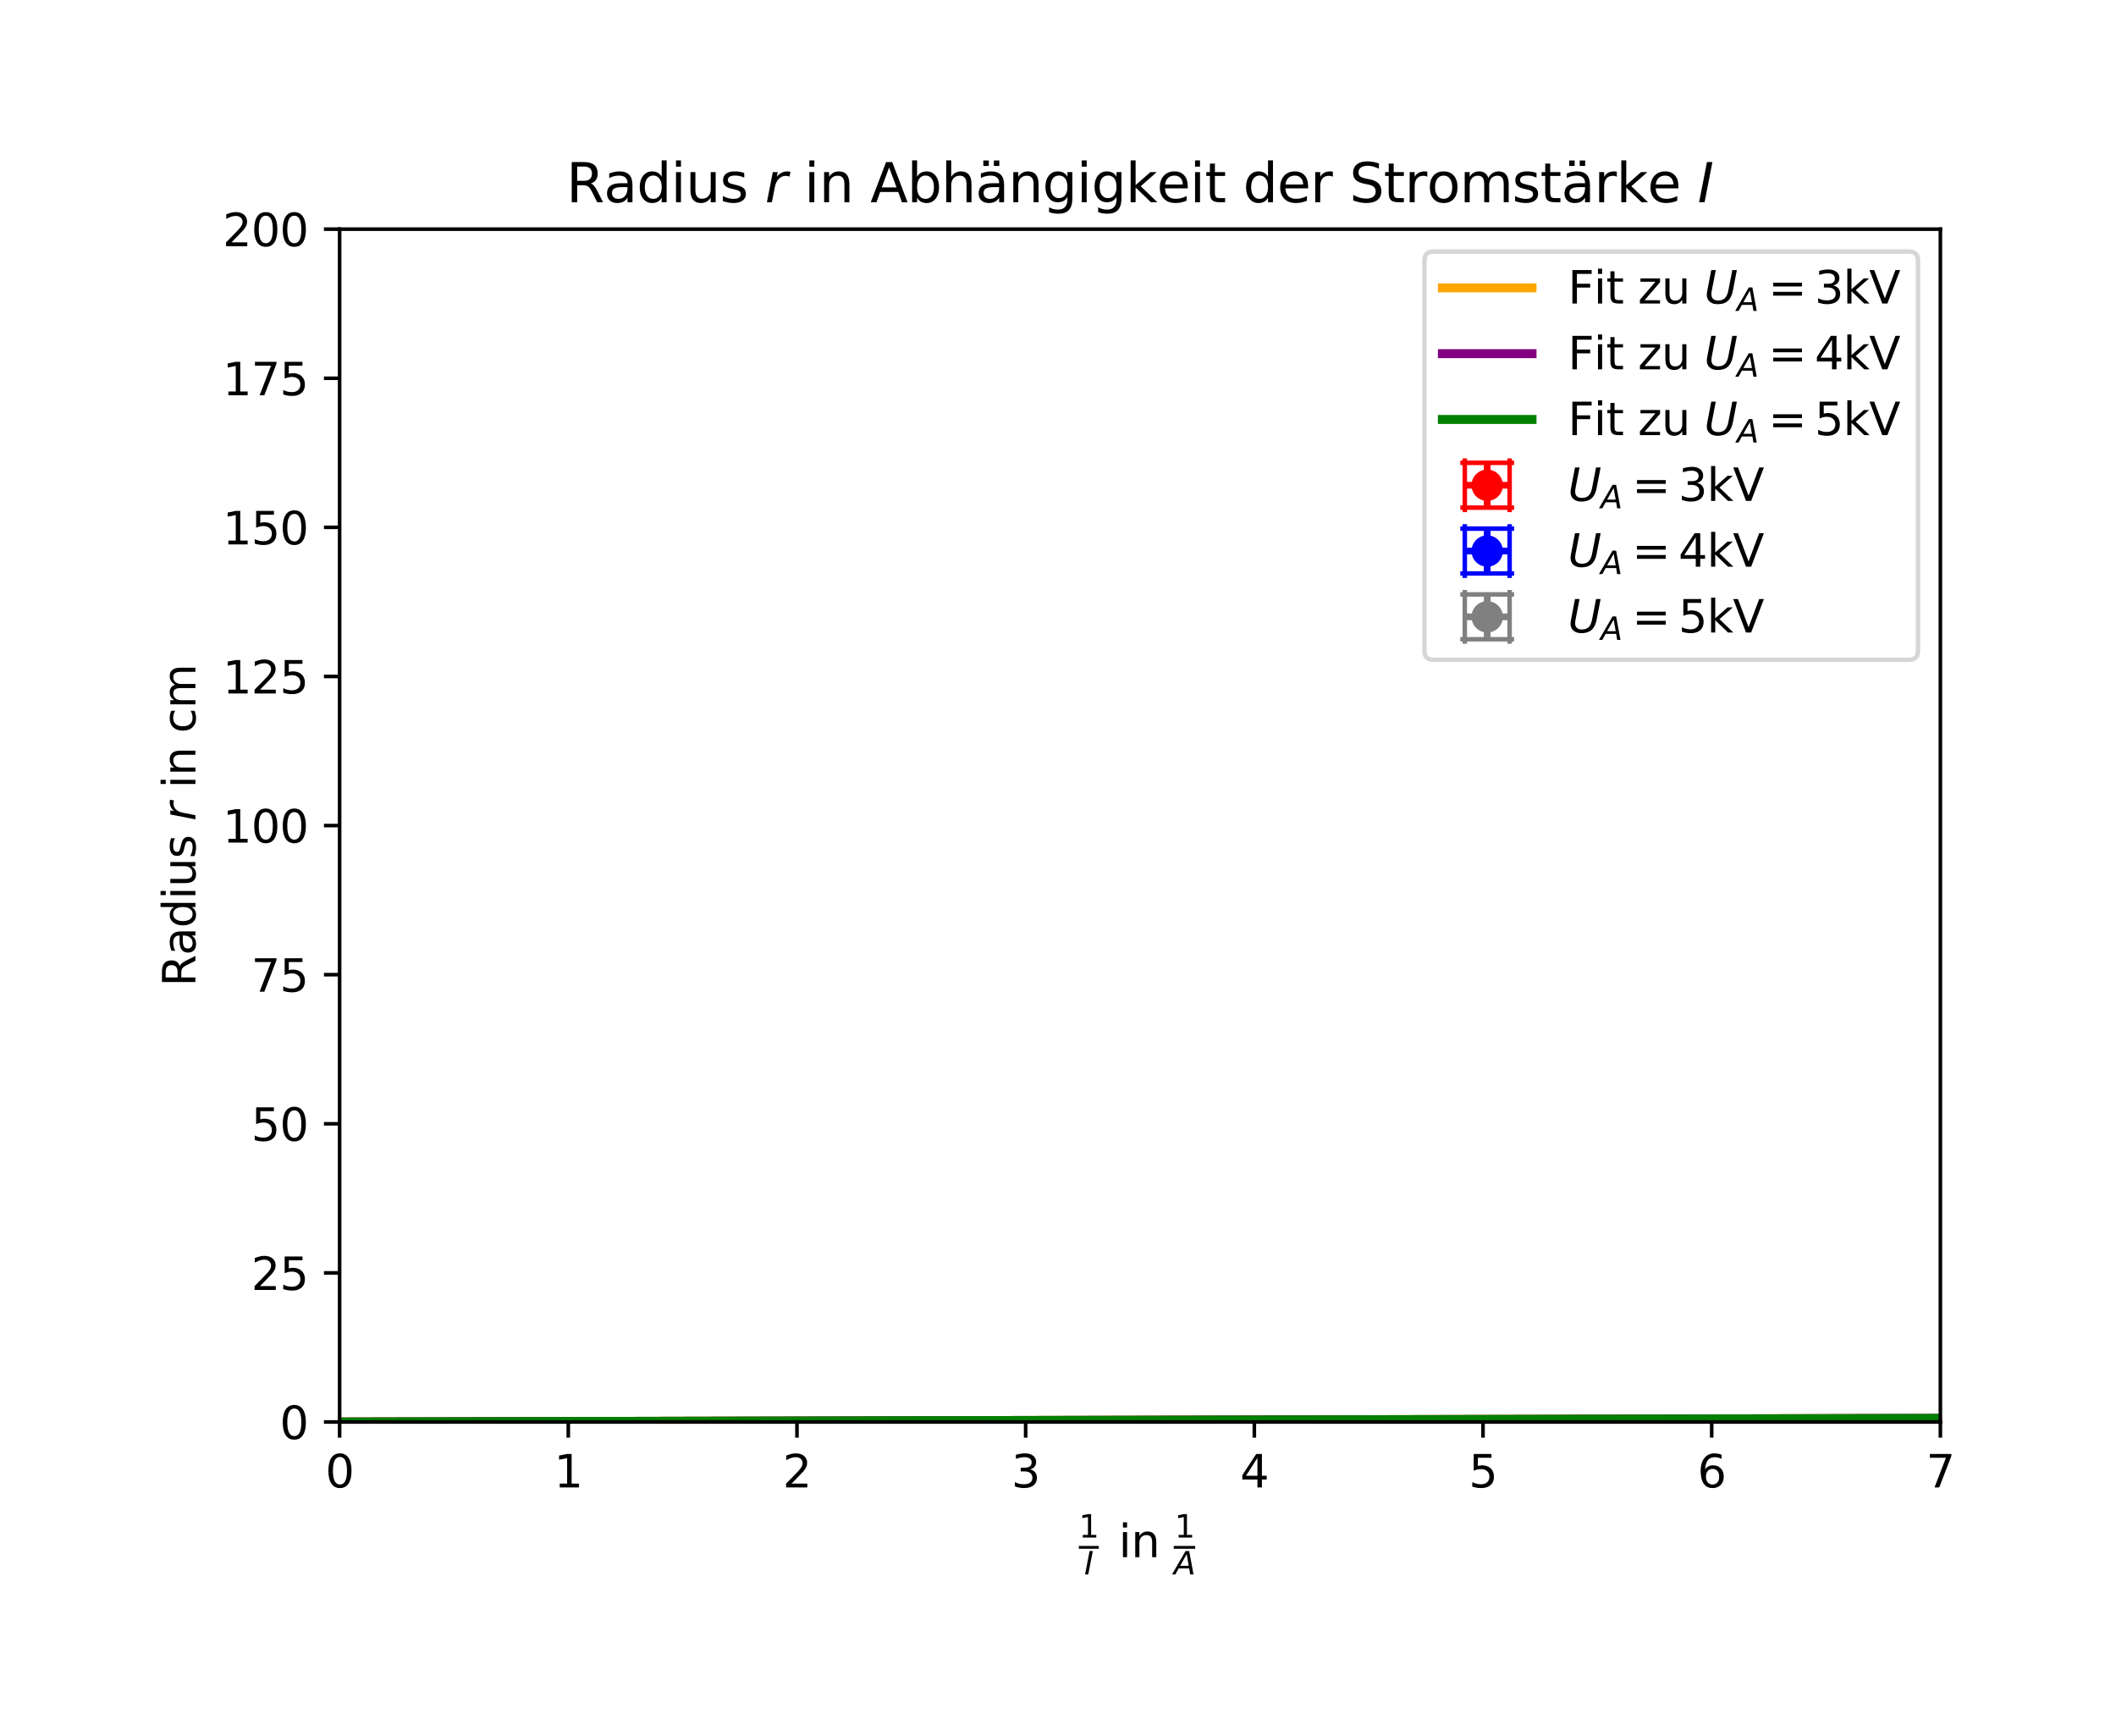 <?xml version="1.0" encoding="utf-8" standalone="no"?>
<!DOCTYPE svg PUBLIC "-//W3C//DTD SVG 1.1//EN"
  "http://www.w3.org/Graphics/SVG/1.1/DTD/svg11.dtd">
<svg xmlns:xlink="http://www.w3.org/1999/xlink" width="472.067pt" height="387.31pt" viewBox="0 0 472.067 387.31" xmlns="http://www.w3.org/2000/svg" version="1.1">
 <defs>
  <style type="text/css">*{stroke-linejoin: round; stroke-linecap: butt}</style>
 </defs>
 <g id="figure_1">
  <g id="patch_1">
   <path d="M 0 387.31 
L 472.067 387.31 
L 472.067 0 
L 0 0 
z
" style="fill: #ffffff"/>
  </g>
  <g id="axes_1">
   <g id="patch_2">
    <path d="M 75.766 317.232 
L 432.886 317.232 
L 432.886 51.12 
L 75.766 51.12 
z
" style="fill: #ffffff"/>
   </g>
   <g id="matplotlib.axis_1">
    <g id="xtick_1">
     <g id="line2d_1">
      <defs>
       <path id="m0ee3e42f6e" d="M 0 0 
L 0 3.5 
" style="stroke: #000000; stroke-width: 0.8"/>
      </defs>
      <g>
       <use xlink:href="#m0ee3e42f6e" x="75.766" y="317.232" style="stroke: #000000; stroke-width: 0.8"/>
      </g>
     </g>
     <g id="text_1">
      <!-- 0 -->
      <g transform="translate(72.584 331.83) scale(0.1 -0.1)">
       <defs>
        <path id="DejaVuSans-30" d="M 2034 4250 
Q 1547 4250 1301 3770 
Q 1056 3291 1056 2328 
Q 1056 1369 1301 889 
Q 1547 409 2034 409 
Q 2525 409 2770 889 
Q 3016 1369 3016 2328 
Q 3016 3291 2770 3770 
Q 2525 4250 2034 4250 
z
M 2034 4750 
Q 2819 4750 3233 4129 
Q 3647 3509 3647 2328 
Q 3647 1150 3233 529 
Q 2819 -91 2034 -91 
Q 1250 -91 836 529 
Q 422 1150 422 2328 
Q 422 3509 836 4129 
Q 1250 4750 2034 4750 
z
" transform="scale(0.016)"/>
       </defs>
       <use xlink:href="#DejaVuSans-30"/>
      </g>
     </g>
    </g>
    <g id="xtick_2">
     <g id="line2d_2">
      <g>
       <use xlink:href="#m0ee3e42f6e" x="126.783" y="317.232" style="stroke: #000000; stroke-width: 0.8"/>
      </g>
     </g>
     <g id="text_2">
      <!-- 1 -->
      <g transform="translate(123.602 331.83) scale(0.1 -0.1)">
       <defs>
        <path id="DejaVuSans-31" d="M 794 531 
L 1825 531 
L 1825 4091 
L 703 3866 
L 703 4441 
L 1819 4666 
L 2450 4666 
L 2450 531 
L 3481 531 
L 3481 0 
L 794 0 
L 794 531 
z
" transform="scale(0.016)"/>
       </defs>
       <use xlink:href="#DejaVuSans-31"/>
      </g>
     </g>
    </g>
    <g id="xtick_3">
     <g id="line2d_3">
      <g>
       <use xlink:href="#m0ee3e42f6e" x="177.8" y="317.232" style="stroke: #000000; stroke-width: 0.8"/>
      </g>
     </g>
     <g id="text_3">
      <!-- 2 -->
      <g transform="translate(174.619 331.83) scale(0.1 -0.1)">
       <defs>
        <path id="DejaVuSans-32" d="M 1228 531 
L 3431 531 
L 3431 0 
L 469 0 
L 469 531 
Q 828 903 1448 1529 
Q 2069 2156 2228 2338 
Q 2531 2678 2651 2914 
Q 2772 3150 2772 3378 
Q 2772 3750 2511 3984 
Q 2250 4219 1831 4219 
Q 1534 4219 1204 4116 
Q 875 4013 500 3803 
L 500 4441 
Q 881 4594 1212 4672 
Q 1544 4750 1819 4750 
Q 2544 4750 2975 4387 
Q 3406 4025 3406 3419 
Q 3406 3131 3298 2873 
Q 3191 2616 2906 2266 
Q 2828 2175 2409 1742 
Q 1991 1309 1228 531 
z
" transform="scale(0.016)"/>
       </defs>
       <use xlink:href="#DejaVuSans-32"/>
      </g>
     </g>
    </g>
    <g id="xtick_4">
     <g id="line2d_4">
      <g>
       <use xlink:href="#m0ee3e42f6e" x="228.817" y="317.232" style="stroke: #000000; stroke-width: 0.8"/>
      </g>
     </g>
     <g id="text_4">
      <!-- 3 -->
      <g transform="translate(225.636 331.83) scale(0.1 -0.1)">
       <defs>
        <path id="DejaVuSans-33" d="M 2597 2516 
Q 3050 2419 3304 2112 
Q 3559 1806 3559 1356 
Q 3559 666 3084 287 
Q 2609 -91 1734 -91 
Q 1441 -91 1130 -33 
Q 819 25 488 141 
L 488 750 
Q 750 597 1062 519 
Q 1375 441 1716 441 
Q 2309 441 2620 675 
Q 2931 909 2931 1356 
Q 2931 1769 2642 2001 
Q 2353 2234 1838 2234 
L 1294 2234 
L 1294 2753 
L 1863 2753 
Q 2328 2753 2575 2939 
Q 2822 3125 2822 3475 
Q 2822 3834 2567 4026 
Q 2313 4219 1838 4219 
Q 1578 4219 1281 4162 
Q 984 4106 628 3988 
L 628 4550 
Q 988 4650 1302 4700 
Q 1616 4750 1894 4750 
Q 2613 4750 3031 4423 
Q 3450 4097 3450 3541 
Q 3450 3153 3228 2886 
Q 3006 2619 2597 2516 
z
" transform="scale(0.016)"/>
       </defs>
       <use xlink:href="#DejaVuSans-33"/>
      </g>
     </g>
    </g>
    <g id="xtick_5">
     <g id="line2d_5">
      <g>
       <use xlink:href="#m0ee3e42f6e" x="279.834" y="317.232" style="stroke: #000000; stroke-width: 0.8"/>
      </g>
     </g>
     <g id="text_5">
      <!-- 4 -->
      <g transform="translate(276.653 331.83) scale(0.1 -0.1)">
       <defs>
        <path id="DejaVuSans-34" d="M 2419 4116 
L 825 1625 
L 2419 1625 
L 2419 4116 
z
M 2253 4666 
L 3047 4666 
L 3047 1625 
L 3713 1625 
L 3713 1100 
L 3047 1100 
L 3047 0 
L 2419 0 
L 2419 1100 
L 313 1100 
L 313 1709 
L 2253 4666 
z
" transform="scale(0.016)"/>
       </defs>
       <use xlink:href="#DejaVuSans-34"/>
      </g>
     </g>
    </g>
    <g id="xtick_6">
     <g id="line2d_6">
      <g>
       <use xlink:href="#m0ee3e42f6e" x="330.851" y="317.232" style="stroke: #000000; stroke-width: 0.8"/>
      </g>
     </g>
     <g id="text_6">
      <!-- 5 -->
      <g transform="translate(327.67 331.83) scale(0.1 -0.1)">
       <defs>
        <path id="DejaVuSans-35" d="M 691 4666 
L 3169 4666 
L 3169 4134 
L 1269 4134 
L 1269 2991 
Q 1406 3038 1543 3061 
Q 1681 3084 1819 3084 
Q 2600 3084 3056 2656 
Q 3513 2228 3513 1497 
Q 3513 744 3044 326 
Q 2575 -91 1722 -91 
Q 1428 -91 1123 -41 
Q 819 9 494 109 
L 494 744 
Q 775 591 1075 516 
Q 1375 441 1709 441 
Q 2250 441 2565 725 
Q 2881 1009 2881 1497 
Q 2881 1984 2565 2268 
Q 2250 2553 1709 2553 
Q 1456 2553 1204 2497 
Q 953 2441 691 2322 
L 691 4666 
z
" transform="scale(0.016)"/>
       </defs>
       <use xlink:href="#DejaVuSans-35"/>
      </g>
     </g>
    </g>
    <g id="xtick_7">
     <g id="line2d_7">
      <g>
       <use xlink:href="#m0ee3e42f6e" x="381.868" y="317.232" style="stroke: #000000; stroke-width: 0.8"/>
      </g>
     </g>
     <g id="text_7">
      <!-- 6 -->
      <g transform="translate(378.687 331.83) scale(0.1 -0.1)">
       <defs>
        <path id="DejaVuSans-36" d="M 2113 2584 
Q 1688 2584 1439 2293 
Q 1191 2003 1191 1497 
Q 1191 994 1439 701 
Q 1688 409 2113 409 
Q 2538 409 2786 701 
Q 3034 994 3034 1497 
Q 3034 2003 2786 2293 
Q 2538 2584 2113 2584 
z
M 3366 4563 
L 3366 3988 
Q 3128 4100 2886 4159 
Q 2644 4219 2406 4219 
Q 1781 4219 1451 3797 
Q 1122 3375 1075 2522 
Q 1259 2794 1537 2939 
Q 1816 3084 2150 3084 
Q 2853 3084 3261 2657 
Q 3669 2231 3669 1497 
Q 3669 778 3244 343 
Q 2819 -91 2113 -91 
Q 1303 -91 875 529 
Q 447 1150 447 2328 
Q 447 3434 972 4092 
Q 1497 4750 2381 4750 
Q 2619 4750 2861 4703 
Q 3103 4656 3366 4563 
z
" transform="scale(0.016)"/>
       </defs>
       <use xlink:href="#DejaVuSans-36"/>
      </g>
     </g>
    </g>
    <g id="xtick_8">
     <g id="line2d_8">
      <g>
       <use xlink:href="#m0ee3e42f6e" x="432.886" y="317.232" style="stroke: #000000; stroke-width: 0.8"/>
      </g>
     </g>
     <g id="text_8">
      <!-- 7 -->
      <g transform="translate(429.704 331.83) scale(0.1 -0.1)">
       <defs>
        <path id="DejaVuSans-37" d="M 525 4666 
L 3525 4666 
L 3525 4397 
L 1831 0 
L 1172 0 
L 2766 4134 
L 525 4134 
L 525 4666 
z
" transform="scale(0.016)"/>
       </defs>
       <use xlink:href="#DejaVuSans-37"/>
      </g>
     </g>
    </g>
    <g id="text_9">
     <!-- $\frac{1}{I}$ in $\frac{1}{A}$ -->
     <g transform="translate(240.676 347.41) scale(0.1 -0.1)">
      <defs>
       <path id="DejaVuSans-Oblique-49" d="M 1081 4666 
L 1716 4666 
L 806 0 
L 172 0 
L 1081 4666 
z
" transform="scale(0.016)"/>
       <path id="DejaVuSans-20" transform="scale(0.016)"/>
       <path id="DejaVuSans-69" d="M 603 3500 
L 1178 3500 
L 1178 0 
L 603 0 
L 603 3500 
z
M 603 4863 
L 1178 4863 
L 1178 4134 
L 603 4134 
L 603 4863 
z
" transform="scale(0.016)"/>
       <path id="DejaVuSans-6e" d="M 3513 2113 
L 3513 0 
L 2938 0 
L 2938 2094 
Q 2938 2591 2744 2837 
Q 2550 3084 2163 3084 
Q 1697 3084 1428 2787 
Q 1159 2491 1159 1978 
L 1159 0 
L 581 0 
L 581 3500 
L 1159 3500 
L 1159 2956 
Q 1366 3272 1645 3428 
Q 1925 3584 2291 3584 
Q 2894 3584 3203 3211 
Q 3513 2838 3513 2113 
z
" transform="scale(0.016)"/>
       <path id="DejaVuSans-Oblique-41" d="M 2356 4666 
L 3072 4666 
L 3938 0 
L 3278 0 
L 3084 1197 
L 984 1197 
L 325 0 
L -341 0 
L 2356 4666 
z
M 2584 4044 
L 1275 1722 
L 2988 1722 
L 2584 4044 
z
" transform="scale(0.016)"/>
      </defs>
      <use xlink:href="#DejaVuSans-31" transform="translate(0 43.966) scale(0.7)"/>
      <use xlink:href="#DejaVuSans-Oblique-49" transform="translate(12 -38.319) scale(0.7)"/>
      <use xlink:href="#DejaVuSans-20" transform="translate(57.036 0.169)"/>
      <use xlink:href="#DejaVuSans-69" transform="translate(88.823 0.169)"/>
      <use xlink:href="#DejaVuSans-6e" transform="translate(116.606 0.169)"/>
      <use xlink:href="#DejaVuSans-20" transform="translate(179.985 0.169)"/>
      <use xlink:href="#DejaVuSans-31" transform="translate(213.772 43.966) scale(0.7)"/>
      <use xlink:href="#DejaVuSans-Oblique-41" transform="translate(211.772 -38.319) scale(0.7)"/>
      <path d="M 0 18.966 
L 0 25.216 
L 44.536 25.216 
L 44.536 18.966 
L 0 18.966 
z
"/>
      <path d="M 211.772 18.966 
L 211.772 25.216 
L 259.658 25.216 
L 259.658 18.966 
L 211.772 18.966 
z
"/>
     </g>
    </g>
   </g>
   <g id="matplotlib.axis_2">
    <g id="ytick_1">
     <g id="line2d_9">
      <defs>
       <path id="m306673f9c1" d="M 0 0 
L -3.5 0 
" style="stroke: #000000; stroke-width: 0.8"/>
      </defs>
      <g>
       <use xlink:href="#m306673f9c1" x="75.766" y="317.232" style="stroke: #000000; stroke-width: 0.8"/>
      </g>
     </g>
     <g id="text_10">
      <!-- 0 -->
      <g transform="translate(62.403 321.031) scale(0.1 -0.1)">
       <use xlink:href="#DejaVuSans-30"/>
      </g>
     </g>
    </g>
    <g id="ytick_2">
     <g id="line2d_10">
      <g>
       <use xlink:href="#m306673f9c1" x="75.766" y="283.968" style="stroke: #000000; stroke-width: 0.8"/>
      </g>
     </g>
     <g id="text_11">
      <!-- 25 -->
      <g transform="translate(56.041 287.767) scale(0.1 -0.1)">
       <use xlink:href="#DejaVuSans-32"/>
       <use xlink:href="#DejaVuSans-35" transform="translate(63.623 0)"/>
      </g>
     </g>
    </g>
    <g id="ytick_3">
     <g id="line2d_11">
      <g>
       <use xlink:href="#m306673f9c1" x="75.766" y="250.704" style="stroke: #000000; stroke-width: 0.8"/>
      </g>
     </g>
     <g id="text_12">
      <!-- 50 -->
      <g transform="translate(56.041 254.503) scale(0.1 -0.1)">
       <use xlink:href="#DejaVuSans-35"/>
       <use xlink:href="#DejaVuSans-30" transform="translate(63.623 0)"/>
      </g>
     </g>
    </g>
    <g id="ytick_4">
     <g id="line2d_12">
      <g>
       <use xlink:href="#m306673f9c1" x="75.766" y="217.44" style="stroke: #000000; stroke-width: 0.8"/>
      </g>
     </g>
     <g id="text_13">
      <!-- 75 -->
      <g transform="translate(56.041 221.239) scale(0.1 -0.1)">
       <use xlink:href="#DejaVuSans-37"/>
       <use xlink:href="#DejaVuSans-35" transform="translate(63.623 0)"/>
      </g>
     </g>
    </g>
    <g id="ytick_5">
     <g id="line2d_13">
      <g>
       <use xlink:href="#m306673f9c1" x="75.766" y="184.176" style="stroke: #000000; stroke-width: 0.8"/>
      </g>
     </g>
     <g id="text_14">
      <!-- 100 -->
      <g transform="translate(49.678 187.975) scale(0.1 -0.1)">
       <use xlink:href="#DejaVuSans-31"/>
       <use xlink:href="#DejaVuSans-30" transform="translate(63.623 0)"/>
       <use xlink:href="#DejaVuSans-30" transform="translate(127.246 0)"/>
      </g>
     </g>
    </g>
    <g id="ytick_6">
     <g id="line2d_14">
      <g>
       <use xlink:href="#m306673f9c1" x="75.766" y="150.912" style="stroke: #000000; stroke-width: 0.8"/>
      </g>
     </g>
     <g id="text_15">
      <!-- 125 -->
      <g transform="translate(49.678 154.711) scale(0.1 -0.1)">
       <use xlink:href="#DejaVuSans-31"/>
       <use xlink:href="#DejaVuSans-32" transform="translate(63.623 0)"/>
       <use xlink:href="#DejaVuSans-35" transform="translate(127.246 0)"/>
      </g>
     </g>
    </g>
    <g id="ytick_7">
     <g id="line2d_15">
      <g>
       <use xlink:href="#m306673f9c1" x="75.766" y="117.648" style="stroke: #000000; stroke-width: 0.8"/>
      </g>
     </g>
     <g id="text_16">
      <!-- 150 -->
      <g transform="translate(49.678 121.447) scale(0.1 -0.1)">
       <use xlink:href="#DejaVuSans-31"/>
       <use xlink:href="#DejaVuSans-35" transform="translate(63.623 0)"/>
       <use xlink:href="#DejaVuSans-30" transform="translate(127.246 0)"/>
      </g>
     </g>
    </g>
    <g id="ytick_8">
     <g id="line2d_16">
      <g>
       <use xlink:href="#m306673f9c1" x="75.766" y="84.384" style="stroke: #000000; stroke-width: 0.8"/>
      </g>
     </g>
     <g id="text_17">
      <!-- 175 -->
      <g transform="translate(49.678 88.183) scale(0.1 -0.1)">
       <use xlink:href="#DejaVuSans-31"/>
       <use xlink:href="#DejaVuSans-37" transform="translate(63.623 0)"/>
       <use xlink:href="#DejaVuSans-35" transform="translate(127.246 0)"/>
      </g>
     </g>
    </g>
    <g id="ytick_9">
     <g id="line2d_17">
      <g>
       <use xlink:href="#m306673f9c1" x="75.766" y="51.12" style="stroke: #000000; stroke-width: 0.8"/>
      </g>
     </g>
     <g id="text_18">
      <!-- 200 -->
      <g transform="translate(49.678 54.919) scale(0.1 -0.1)">
       <use xlink:href="#DejaVuSans-32"/>
       <use xlink:href="#DejaVuSans-30" transform="translate(63.623 0)"/>
       <use xlink:href="#DejaVuSans-30" transform="translate(127.246 0)"/>
      </g>
     </g>
    </g>
    <g id="text_19">
     <!-- Radius $r$ in cm -->
     <g transform="translate(43.598 220.076) rotate(-90) scale(0.1 -0.1)">
      <defs>
       <path id="DejaVuSans-52" d="M 2841 2188 
Q 3044 2119 3236 1894 
Q 3428 1669 3622 1275 
L 4263 0 
L 3584 0 
L 2988 1197 
Q 2756 1666 2539 1819 
Q 2322 1972 1947 1972 
L 1259 1972 
L 1259 0 
L 628 0 
L 628 4666 
L 2053 4666 
Q 2853 4666 3247 4331 
Q 3641 3997 3641 3322 
Q 3641 2881 3436 2590 
Q 3231 2300 2841 2188 
z
M 1259 4147 
L 1259 2491 
L 2053 2491 
Q 2509 2491 2742 2702 
Q 2975 2913 2975 3322 
Q 2975 3731 2742 3939 
Q 2509 4147 2053 4147 
L 1259 4147 
z
" transform="scale(0.016)"/>
       <path id="DejaVuSans-61" d="M 2194 1759 
Q 1497 1759 1228 1600 
Q 959 1441 959 1056 
Q 959 750 1161 570 
Q 1363 391 1709 391 
Q 2188 391 2477 730 
Q 2766 1069 2766 1631 
L 2766 1759 
L 2194 1759 
z
M 3341 1997 
L 3341 0 
L 2766 0 
L 2766 531 
Q 2569 213 2275 61 
Q 1981 -91 1556 -91 
Q 1019 -91 701 211 
Q 384 513 384 1019 
Q 384 1609 779 1909 
Q 1175 2209 1959 2209 
L 2766 2209 
L 2766 2266 
Q 2766 2663 2505 2880 
Q 2244 3097 1772 3097 
Q 1472 3097 1187 3025 
Q 903 2953 641 2809 
L 641 3341 
Q 956 3463 1253 3523 
Q 1550 3584 1831 3584 
Q 2591 3584 2966 3190 
Q 3341 2797 3341 1997 
z
" transform="scale(0.016)"/>
       <path id="DejaVuSans-64" d="M 2906 2969 
L 2906 4863 
L 3481 4863 
L 3481 0 
L 2906 0 
L 2906 525 
Q 2725 213 2448 61 
Q 2172 -91 1784 -91 
Q 1150 -91 751 415 
Q 353 922 353 1747 
Q 353 2572 751 3078 
Q 1150 3584 1784 3584 
Q 2172 3584 2448 3432 
Q 2725 3281 2906 2969 
z
M 947 1747 
Q 947 1113 1208 752 
Q 1469 391 1925 391 
Q 2381 391 2643 752 
Q 2906 1113 2906 1747 
Q 2906 2381 2643 2742 
Q 2381 3103 1925 3103 
Q 1469 3103 1208 2742 
Q 947 2381 947 1747 
z
" transform="scale(0.016)"/>
       <path id="DejaVuSans-75" d="M 544 1381 
L 544 3500 
L 1119 3500 
L 1119 1403 
Q 1119 906 1312 657 
Q 1506 409 1894 409 
Q 2359 409 2629 706 
Q 2900 1003 2900 1516 
L 2900 3500 
L 3475 3500 
L 3475 0 
L 2900 0 
L 2900 538 
Q 2691 219 2414 64 
Q 2138 -91 1772 -91 
Q 1169 -91 856 284 
Q 544 659 544 1381 
z
M 1991 3584 
L 1991 3584 
z
" transform="scale(0.016)"/>
       <path id="DejaVuSans-73" d="M 2834 3397 
L 2834 2853 
Q 2591 2978 2328 3040 
Q 2066 3103 1784 3103 
Q 1356 3103 1142 2972 
Q 928 2841 928 2578 
Q 928 2378 1081 2264 
Q 1234 2150 1697 2047 
L 1894 2003 
Q 2506 1872 2764 1633 
Q 3022 1394 3022 966 
Q 3022 478 2636 193 
Q 2250 -91 1575 -91 
Q 1294 -91 989 -36 
Q 684 19 347 128 
L 347 722 
Q 666 556 975 473 
Q 1284 391 1588 391 
Q 1994 391 2212 530 
Q 2431 669 2431 922 
Q 2431 1156 2273 1281 
Q 2116 1406 1581 1522 
L 1381 1569 
Q 847 1681 609 1914 
Q 372 2147 372 2553 
Q 372 3047 722 3315 
Q 1072 3584 1716 3584 
Q 2034 3584 2315 3537 
Q 2597 3491 2834 3397 
z
" transform="scale(0.016)"/>
       <path id="DejaVuSans-Oblique-72" d="M 2853 2969 
Q 2766 3016 2653 3041 
Q 2541 3066 2413 3066 
Q 1953 3066 1609 2717 
Q 1266 2369 1153 1784 
L 800 0 
L 225 0 
L 909 3500 
L 1484 3500 
L 1375 2956 
Q 1603 3259 1920 3421 
Q 2238 3584 2597 3584 
Q 2691 3584 2781 3573 
Q 2872 3563 2963 3538 
L 2853 2969 
z
" transform="scale(0.016)"/>
       <path id="DejaVuSans-63" d="M 3122 3366 
L 3122 2828 
Q 2878 2963 2633 3030 
Q 2388 3097 2138 3097 
Q 1578 3097 1268 2742 
Q 959 2388 959 1747 
Q 959 1106 1268 751 
Q 1578 397 2138 397 
Q 2388 397 2633 464 
Q 2878 531 3122 666 
L 3122 134 
Q 2881 22 2623 -34 
Q 2366 -91 2075 -91 
Q 1284 -91 818 406 
Q 353 903 353 1747 
Q 353 2603 823 3093 
Q 1294 3584 2113 3584 
Q 2378 3584 2631 3529 
Q 2884 3475 3122 3366 
z
" transform="scale(0.016)"/>
       <path id="DejaVuSans-6d" d="M 3328 2828 
Q 3544 3216 3844 3400 
Q 4144 3584 4550 3584 
Q 5097 3584 5394 3201 
Q 5691 2819 5691 2113 
L 5691 0 
L 5113 0 
L 5113 2094 
Q 5113 2597 4934 2840 
Q 4756 3084 4391 3084 
Q 3944 3084 3684 2787 
Q 3425 2491 3425 1978 
L 3425 0 
L 2847 0 
L 2847 2094 
Q 2847 2600 2669 2842 
Q 2491 3084 2119 3084 
Q 1678 3084 1418 2786 
Q 1159 2488 1159 1978 
L 1159 0 
L 581 0 
L 581 3500 
L 1159 3500 
L 1159 2956 
Q 1356 3278 1631 3431 
Q 1906 3584 2284 3584 
Q 2666 3584 2933 3390 
Q 3200 3197 3328 2828 
z
" transform="scale(0.016)"/>
      </defs>
      <use xlink:href="#DejaVuSans-52" transform="translate(0 0.016)"/>
      <use xlink:href="#DejaVuSans-61" transform="translate(69.482 0.016)"/>
      <use xlink:href="#DejaVuSans-64" transform="translate(130.762 0.016)"/>
      <use xlink:href="#DejaVuSans-69" transform="translate(194.238 0.016)"/>
      <use xlink:href="#DejaVuSans-75" transform="translate(222.021 0.016)"/>
      <use xlink:href="#DejaVuSans-73" transform="translate(285.4 0.016)"/>
      <use xlink:href="#DejaVuSans-20" transform="translate(337.5 0.016)"/>
      <use xlink:href="#DejaVuSans-Oblique-72" transform="translate(369.287 0.016)"/>
      <use xlink:href="#DejaVuSans-20" transform="translate(410.4 0.016)"/>
      <use xlink:href="#DejaVuSans-69" transform="translate(442.188 0.016)"/>
      <use xlink:href="#DejaVuSans-6e" transform="translate(469.971 0.016)"/>
      <use xlink:href="#DejaVuSans-20" transform="translate(533.35 0.016)"/>
      <use xlink:href="#DejaVuSans-63" transform="translate(565.137 0.016)"/>
      <use xlink:href="#DejaVuSans-6d" transform="translate(620.117 0.016)"/>
     </g>
    </g>
   </g>
   <g id="LineCollection_1">
    <path clip-path="url(#pb36218fa70)" style="fill: none; stroke: #ff0000; stroke-width: 1.5"/>
    <path clip-path="url(#pb36218fa70)" style="fill: none; stroke: #ff0000; stroke-width: 1.5"/>
    <path clip-path="url(#pb36218fa70)" style="fill: none; stroke: #ff0000; stroke-width: 1.5"/>
    <path clip-path="url(#pb36218fa70)" style="fill: none; stroke: #ff0000; stroke-width: 1.5"/>
    <path clip-path="url(#pb36218fa70)" style="fill: none; stroke: #ff0000; stroke-width: 1.5"/>
    <path clip-path="url(#pb36218fa70)" style="fill: none; stroke: #ff0000; stroke-width: 1.5"/>
    <path clip-path="url(#pb36218fa70)" style="fill: none; stroke: #ff0000; stroke-width: 1.5"/>
    <path clip-path="url(#pb36218fa70)" style="fill: none; stroke: #ff0000; stroke-width: 1.5"/>
    <path clip-path="url(#pb36218fa70)" style="fill: none; stroke: #ff0000; stroke-width: 1.5"/>
    <path clip-path="url(#pb36218fa70)" style="fill: none; stroke: #ff0000; stroke-width: 1.5"/>
   </g>
   <g id="LineCollection_2">
    <path clip-path="url(#pb36218fa70)" style="fill: none; stroke: #ff0000; stroke-width: 1.5"/>
    <path clip-path="url(#pb36218fa70)" style="fill: none; stroke: #ff0000; stroke-width: 1.5"/>
    <path clip-path="url(#pb36218fa70)" style="fill: none; stroke: #ff0000; stroke-width: 1.5"/>
    <path clip-path="url(#pb36218fa70)" style="fill: none; stroke: #ff0000; stroke-width: 1.5"/>
    <path clip-path="url(#pb36218fa70)" style="fill: none; stroke: #ff0000; stroke-width: 1.5"/>
    <path clip-path="url(#pb36218fa70)" style="fill: none; stroke: #ff0000; stroke-width: 1.5"/>
    <path clip-path="url(#pb36218fa70)" style="fill: none; stroke: #ff0000; stroke-width: 1.5"/>
    <path clip-path="url(#pb36218fa70)" style="fill: none; stroke: #ff0000; stroke-width: 1.5"/>
    <path clip-path="url(#pb36218fa70)" style="fill: none; stroke: #ff0000; stroke-width: 1.5"/>
    <path clip-path="url(#pb36218fa70)" style="fill: none; stroke: #ff0000; stroke-width: 1.5"/>
   </g>
   <g id="line2d_18">
    <defs>
     <path id="mbc86b6999b" d="M 0 6 
L 0 -6 
" style="stroke: #ff0000"/>
    </defs>
    <g clip-path="url(#pb36218fa70)">
     <use xlink:href="#mbc86b6999b" x="7936.597" y="310.579" style="fill: #ff0000; stroke: #ff0000"/>
     <use xlink:href="#mbc86b6999b" x="3975.737" y="311.91" style="fill: #ff0000; stroke: #ff0000"/>
     <use xlink:href="#mbc86b6999b" x="2564.345" y="312.797" style="fill: #ff0000; stroke: #ff0000"/>
     <use xlink:href="#mbc86b6999b" x="1848.325" y="313.43" style="fill: #ff0000; stroke: #ff0000"/>
     <use xlink:href="#mbc86b6999b" x="1419.731" y="313.906" style="fill: #ff0000; stroke: #ff0000"/>
     <use xlink:href="#mbc86b6999b" x="1137.108" y="314.275" style="fill: #ff0000; stroke: #ff0000"/>
     <use xlink:href="#mbc86b6999b" x="939.337" y="314.571" style="fill: #ff0000; stroke: #ff0000"/>
     <use xlink:href="#mbc86b6999b" x="794.732" y="314.813" style="fill: #ff0000; stroke: #ff0000"/>
     <use xlink:href="#mbc86b6999b" x="685.633" y="315.185" style="fill: #ff0000; stroke: #ff0000"/>
     <use xlink:href="#mbc86b6999b" x="601.162" y="315.331" style="fill: #ff0000; stroke: #ff0000"/>
    </g>
   </g>
   <g id="line2d_19">
    <g clip-path="url(#pb36218fa70)">
     <use xlink:href="#mbc86b6999b" x="9566.801" y="310.579" style="fill: #ff0000; stroke: #ff0000"/>
     <use xlink:href="#mbc86b6999b" x="4328.647" y="311.91" style="fill: #ff0000; stroke: #ff0000"/>
     <use xlink:href="#mbc86b6999b" x="2697.75" y="312.797" style="fill: #ff0000; stroke: #ff0000"/>
     <use xlink:href="#mbc86b6999b" x="1910.663" y="313.43" style="fill: #ff0000; stroke: #ff0000"/>
     <use xlink:href="#mbc86b6999b" x="1451.823" y="313.906" style="fill: #ff0000; stroke: #ff0000"/>
     <use xlink:href="#mbc86b6999b" x="1154.847" y="314.275" style="fill: #ff0000; stroke: #ff0000"/>
     <use xlink:href="#mbc86b6999b" x="948.927" y="314.571" style="fill: #ff0000; stroke: #ff0000"/>
     <use xlink:href="#mbc86b6999b" x="799.782" y="314.813" style="fill: #ff0000; stroke: #ff0000"/>
     <use xlink:href="#mbc86b6999b" x="688.425" y="315.185" style="fill: #ff0000; stroke: #ff0000"/>
     <use xlink:href="#mbc86b6999b" x="603.746" y="315.331" style="fill: #ff0000; stroke: #ff0000"/>
    </g>
   </g>
   <g id="line2d_20">
    <defs>
     <path id="mb1e08787a5" d="M 6 0 
L -6 -0 
" style="stroke: #ff0000"/>
    </defs>
    <g clip-path="url(#pb36218fa70)">
     <use xlink:href="#mb1e08787a5" x="8751.699" y="311.311" style="fill: #ff0000; stroke: #ff0000"/>
     <use xlink:href="#mb1e08787a5" x="4152.192" y="312.378" style="fill: #ff0000; stroke: #ff0000"/>
     <use xlink:href="#mb1e08787a5" x="2631.048" y="313.122" style="fill: #ff0000; stroke: #ff0000"/>
     <use xlink:href="#mb1e08787a5" x="1879.494" y="313.669" style="fill: #ff0000; stroke: #ff0000"/>
     <use xlink:href="#mb1e08787a5" x="1435.777" y="314.089" style="fill: #ff0000; stroke: #ff0000"/>
     <use xlink:href="#mb1e08787a5" x="1145.978" y="314.42" style="fill: #ff0000; stroke: #ff0000"/>
     <use xlink:href="#mb1e08787a5" x="944.132" y="314.688" style="fill: #ff0000; stroke: #ff0000"/>
     <use xlink:href="#mb1e08787a5" x="797.257" y="314.91" style="fill: #ff0000; stroke: #ff0000"/>
     <use xlink:href="#mb1e08787a5" x="687.029" y="315.254" style="fill: #ff0000; stroke: #ff0000"/>
     <use xlink:href="#mb1e08787a5" x="602.454" y="315.391" style="fill: #ff0000; stroke: #ff0000"/>
    </g>
   </g>
   <g id="line2d_21">
    <g clip-path="url(#pb36218fa70)">
     <use xlink:href="#mb1e08787a5" x="8751.699" y="309.847" style="fill: #ff0000; stroke: #ff0000"/>
     <use xlink:href="#mb1e08787a5" x="4152.192" y="311.441" style="fill: #ff0000; stroke: #ff0000"/>
     <use xlink:href="#mb1e08787a5" x="2631.048" y="312.472" style="fill: #ff0000; stroke: #ff0000"/>
     <use xlink:href="#mb1e08787a5" x="1879.494" y="313.191" style="fill: #ff0000; stroke: #ff0000"/>
     <use xlink:href="#mb1e08787a5" x="1435.777" y="313.723" style="fill: #ff0000; stroke: #ff0000"/>
     <use xlink:href="#mb1e08787a5" x="1145.978" y="314.131" style="fill: #ff0000; stroke: #ff0000"/>
     <use xlink:href="#mb1e08787a5" x="944.132" y="314.454" style="fill: #ff0000; stroke: #ff0000"/>
     <use xlink:href="#mb1e08787a5" x="797.257" y="314.716" style="fill: #ff0000; stroke: #ff0000"/>
     <use xlink:href="#mb1e08787a5" x="687.029" y="315.116" style="fill: #ff0000; stroke: #ff0000"/>
     <use xlink:href="#mb1e08787a5" x="602.454" y="315.271" style="fill: #ff0000; stroke: #ff0000"/>
    </g>
   </g>
   <g id="line2d_22">
    <path d="M 75.766 317.232 
L 473.067 316.329 
L 473.067 316.329 
" clip-path="url(#pb36218fa70)" style="fill: none; stroke: #ffa500; stroke-width: 2; stroke-linecap: square"/>
   </g>
   <g id="LineCollection_3">
    <path clip-path="url(#pb36218fa70)" style="fill: none; stroke: #0000ff; stroke-width: 1.5"/>
    <path clip-path="url(#pb36218fa70)" style="fill: none; stroke: #0000ff; stroke-width: 1.5"/>
    <path clip-path="url(#pb36218fa70)" style="fill: none; stroke: #0000ff; stroke-width: 1.5"/>
    <path clip-path="url(#pb36218fa70)" style="fill: none; stroke: #0000ff; stroke-width: 1.5"/>
    <path clip-path="url(#pb36218fa70)" style="fill: none; stroke: #0000ff; stroke-width: 1.5"/>
    <path clip-path="url(#pb36218fa70)" style="fill: none; stroke: #0000ff; stroke-width: 1.5"/>
    <path clip-path="url(#pb36218fa70)" style="fill: none; stroke: #0000ff; stroke-width: 1.5"/>
    <path clip-path="url(#pb36218fa70)" style="fill: none; stroke: #0000ff; stroke-width: 1.5"/>
    <path clip-path="url(#pb36218fa70)" style="fill: none; stroke: #0000ff; stroke-width: 1.5"/>
    <path clip-path="url(#pb36218fa70)" style="fill: none; stroke: #0000ff; stroke-width: 1.5"/>
   </g>
   <g id="LineCollection_4">
    <path clip-path="url(#pb36218fa70)" style="fill: none; stroke: #0000ff; stroke-width: 1.5"/>
    <path clip-path="url(#pb36218fa70)" style="fill: none; stroke: #0000ff; stroke-width: 1.5"/>
    <path clip-path="url(#pb36218fa70)" style="fill: none; stroke: #0000ff; stroke-width: 1.5"/>
    <path clip-path="url(#pb36218fa70)" style="fill: none; stroke: #0000ff; stroke-width: 1.5"/>
    <path clip-path="url(#pb36218fa70)" style="fill: none; stroke: #0000ff; stroke-width: 1.5"/>
    <path clip-path="url(#pb36218fa70)" style="fill: none; stroke: #0000ff; stroke-width: 1.5"/>
    <path clip-path="url(#pb36218fa70)" style="fill: none; stroke: #0000ff; stroke-width: 1.5"/>
    <path clip-path="url(#pb36218fa70)" style="fill: none; stroke: #0000ff; stroke-width: 1.5"/>
    <path clip-path="url(#pb36218fa70)" style="fill: none; stroke: #0000ff; stroke-width: 1.5"/>
    <path clip-path="url(#pb36218fa70)" style="fill: none; stroke: #0000ff; stroke-width: 1.5"/>
   </g>
   <g id="line2d_23">
    <defs>
     <path id="me7685eb62b" d="M 0 6 
L 0 -6 
" style="stroke: #0000ff"/>
    </defs>
    <g clip-path="url(#pb36218fa70)">
     <use xlink:href="#me7685eb62b" x="7936.597" y="310.579" style="fill: #0000ff; stroke: #0000ff"/>
     <use xlink:href="#me7685eb62b" x="3975.737" y="311.91" style="fill: #0000ff; stroke: #0000ff"/>
     <use xlink:href="#me7685eb62b" x="2564.345" y="312.797" style="fill: #0000ff; stroke: #0000ff"/>
     <use xlink:href="#me7685eb62b" x="1848.325" y="313.43" style="fill: #0000ff; stroke: #0000ff"/>
     <use xlink:href="#me7685eb62b" x="1419.731" y="313.906" style="fill: #0000ff; stroke: #0000ff"/>
     <use xlink:href="#me7685eb62b" x="1137.108" y="314.275" style="fill: #0000ff; stroke: #0000ff"/>
     <use xlink:href="#me7685eb62b" x="939.337" y="314.571" style="fill: #0000ff; stroke: #0000ff"/>
     <use xlink:href="#me7685eb62b" x="794.732" y="314.813" style="fill: #0000ff; stroke: #0000ff"/>
     <use xlink:href="#me7685eb62b" x="685.633" y="315.014" style="fill: #0000ff; stroke: #0000ff"/>
     <use xlink:href="#me7685eb62b" x="601.298" y="315.185" style="fill: #0000ff; stroke: #0000ff"/>
    </g>
   </g>
   <g id="line2d_24">
    <g clip-path="url(#pb36218fa70)">
     <use xlink:href="#me7685eb62b" x="9566.801" y="310.579" style="fill: #0000ff; stroke: #0000ff"/>
     <use xlink:href="#me7685eb62b" x="4328.647" y="311.91" style="fill: #0000ff; stroke: #0000ff"/>
     <use xlink:href="#me7685eb62b" x="2697.75" y="312.797" style="fill: #0000ff; stroke: #0000ff"/>
     <use xlink:href="#me7685eb62b" x="1910.663" y="313.43" style="fill: #0000ff; stroke: #0000ff"/>
     <use xlink:href="#me7685eb62b" x="1451.823" y="313.906" style="fill: #0000ff; stroke: #0000ff"/>
     <use xlink:href="#me7685eb62b" x="1154.847" y="314.275" style="fill: #0000ff; stroke: #0000ff"/>
     <use xlink:href="#me7685eb62b" x="948.927" y="314.571" style="fill: #0000ff; stroke: #0000ff"/>
     <use xlink:href="#me7685eb62b" x="799.782" y="314.813" style="fill: #0000ff; stroke: #0000ff"/>
     <use xlink:href="#me7685eb62b" x="688.425" y="315.014" style="fill: #0000ff; stroke: #0000ff"/>
     <use xlink:href="#me7685eb62b" x="603.611" y="315.185" style="fill: #0000ff; stroke: #0000ff"/>
    </g>
   </g>
   <g id="line2d_25">
    <defs>
     <path id="m874690d1c2" d="M 6 0 
L -6 -0 
" style="stroke: #0000ff"/>
    </defs>
    <g clip-path="url(#pb36218fa70)">
     <use xlink:href="#m874690d1c2" x="8751.699" y="311.311" style="fill: #0000ff; stroke: #0000ff"/>
     <use xlink:href="#m874690d1c2" x="4152.192" y="312.378" style="fill: #0000ff; stroke: #0000ff"/>
     <use xlink:href="#m874690d1c2" x="2631.048" y="313.122" style="fill: #0000ff; stroke: #0000ff"/>
     <use xlink:href="#m874690d1c2" x="1879.494" y="313.669" style="fill: #0000ff; stroke: #0000ff"/>
     <use xlink:href="#m874690d1c2" x="1435.777" y="314.089" style="fill: #0000ff; stroke: #0000ff"/>
     <use xlink:href="#m874690d1c2" x="1145.978" y="314.42" style="fill: #0000ff; stroke: #0000ff"/>
     <use xlink:href="#m874690d1c2" x="944.132" y="314.691" style="fill: #0000ff; stroke: #0000ff"/>
     <use xlink:href="#m874690d1c2" x="797.257" y="314.91" style="fill: #0000ff; stroke: #0000ff"/>
     <use xlink:href="#m874690d1c2" x="687.029" y="315.096" style="fill: #0000ff; stroke: #0000ff"/>
     <use xlink:href="#m874690d1c2" x="602.454" y="315.254" style="fill: #0000ff; stroke: #0000ff"/>
    </g>
   </g>
   <g id="line2d_26">
    <g clip-path="url(#pb36218fa70)">
     <use xlink:href="#m874690d1c2" x="8751.699" y="309.847" style="fill: #0000ff; stroke: #0000ff"/>
     <use xlink:href="#m874690d1c2" x="4152.192" y="311.441" style="fill: #0000ff; stroke: #0000ff"/>
     <use xlink:href="#m874690d1c2" x="2631.048" y="312.472" style="fill: #0000ff; stroke: #0000ff"/>
     <use xlink:href="#m874690d1c2" x="1879.494" y="313.191" style="fill: #0000ff; stroke: #0000ff"/>
     <use xlink:href="#m874690d1c2" x="1435.777" y="313.723" style="fill: #0000ff; stroke: #0000ff"/>
     <use xlink:href="#m874690d1c2" x="1145.978" y="314.131" style="fill: #0000ff; stroke: #0000ff"/>
     <use xlink:href="#m874690d1c2" x="944.132" y="314.451" style="fill: #0000ff; stroke: #0000ff"/>
     <use xlink:href="#m874690d1c2" x="797.257" y="314.716" style="fill: #0000ff; stroke: #0000ff"/>
     <use xlink:href="#m874690d1c2" x="687.029" y="314.933" style="fill: #0000ff; stroke: #0000ff"/>
     <use xlink:href="#m874690d1c2" x="602.454" y="315.116" style="fill: #0000ff; stroke: #0000ff"/>
    </g>
   </g>
   <g id="line2d_27">
    <path d="M 75.766 317.232 
L 473.067 316.341 
L 473.067 316.341 
" clip-path="url(#pb36218fa70)" style="fill: none; stroke: #800080; stroke-width: 2; stroke-linecap: square"/>
   </g>
   <g id="LineCollection_5">
    <path clip-path="url(#pb36218fa70)" style="fill: none; stroke: #808080; stroke-width: 1.5"/>
    <path clip-path="url(#pb36218fa70)" style="fill: none; stroke: #808080; stroke-width: 1.5"/>
    <path clip-path="url(#pb36218fa70)" style="fill: none; stroke: #808080; stroke-width: 1.5"/>
    <path clip-path="url(#pb36218fa70)" style="fill: none; stroke: #808080; stroke-width: 1.5"/>
    <path clip-path="url(#pb36218fa70)" style="fill: none; stroke: #808080; stroke-width: 1.5"/>
    <path clip-path="url(#pb36218fa70)" style="fill: none; stroke: #808080; stroke-width: 1.5"/>
    <path clip-path="url(#pb36218fa70)" style="fill: none; stroke: #808080; stroke-width: 1.5"/>
    <path clip-path="url(#pb36218fa70)" style="fill: none; stroke: #808080; stroke-width: 1.5"/>
    <path clip-path="url(#pb36218fa70)" style="fill: none; stroke: #808080; stroke-width: 1.5"/>
    <path clip-path="url(#pb36218fa70)" style="fill: none; stroke: #808080; stroke-width: 1.5"/>
   </g>
   <g id="LineCollection_6">
    <path clip-path="url(#pb36218fa70)" style="fill: none; stroke: #808080; stroke-width: 1.5"/>
    <path clip-path="url(#pb36218fa70)" style="fill: none; stroke: #808080; stroke-width: 1.5"/>
    <path clip-path="url(#pb36218fa70)" style="fill: none; stroke: #808080; stroke-width: 1.5"/>
    <path clip-path="url(#pb36218fa70)" style="fill: none; stroke: #808080; stroke-width: 1.5"/>
    <path clip-path="url(#pb36218fa70)" style="fill: none; stroke: #808080; stroke-width: 1.5"/>
    <path clip-path="url(#pb36218fa70)" style="fill: none; stroke: #808080; stroke-width: 1.5"/>
    <path clip-path="url(#pb36218fa70)" style="fill: none; stroke: #808080; stroke-width: 1.5"/>
    <path clip-path="url(#pb36218fa70)" style="fill: none; stroke: #808080; stroke-width: 1.5"/>
    <path clip-path="url(#pb36218fa70)" style="fill: none; stroke: #808080; stroke-width: 1.5"/>
    <path clip-path="url(#pb36218fa70)" style="fill: none; stroke: #808080; stroke-width: 1.5"/>
   </g>
   <g id="line2d_28">
    <defs>
     <path id="mdd7e0d46d0" d="M 0 6 
L 0 -6 
" style="stroke: #808080"/>
    </defs>
    <g clip-path="url(#pb36218fa70)">
     <use xlink:href="#mdd7e0d46d0" x="7936.597" y="310.579" style="fill: #808080; stroke: #808080"/>
     <use xlink:href="#mdd7e0d46d0" x="3975.737" y="311.91" style="fill: #808080; stroke: #808080"/>
     <use xlink:href="#mdd7e0d46d0" x="2564.345" y="312.797" style="fill: #808080; stroke: #808080"/>
     <use xlink:href="#mdd7e0d46d0" x="1848.325" y="313.43" style="fill: #808080; stroke: #808080"/>
     <use xlink:href="#mdd7e0d46d0" x="1419.731" y="313.906" style="fill: #808080; stroke: #808080"/>
     <use xlink:href="#mdd7e0d46d0" x="1137.108" y="314.275" style="fill: #808080; stroke: #808080"/>
     <use xlink:href="#mdd7e0d46d0" x="939.337" y="314.571" style="fill: #808080; stroke: #808080"/>
     <use xlink:href="#mdd7e0d46d0" x="794.732" y="314.813" style="fill: #808080; stroke: #808080"/>
     <use xlink:href="#mdd7e0d46d0" x="685.633" y="315.014" style="fill: #808080; stroke: #808080"/>
     <use xlink:href="#mdd7e0d46d0" x="601.298" y="315.185" style="fill: #808080; stroke: #808080"/>
    </g>
   </g>
   <g id="line2d_29">
    <g clip-path="url(#pb36218fa70)">
     <use xlink:href="#mdd7e0d46d0" x="9566.801" y="310.579" style="fill: #808080; stroke: #808080"/>
     <use xlink:href="#mdd7e0d46d0" x="4328.647" y="311.91" style="fill: #808080; stroke: #808080"/>
     <use xlink:href="#mdd7e0d46d0" x="2697.75" y="312.797" style="fill: #808080; stroke: #808080"/>
     <use xlink:href="#mdd7e0d46d0" x="1910.663" y="313.43" style="fill: #808080; stroke: #808080"/>
     <use xlink:href="#mdd7e0d46d0" x="1451.823" y="313.906" style="fill: #808080; stroke: #808080"/>
     <use xlink:href="#mdd7e0d46d0" x="1154.847" y="314.275" style="fill: #808080; stroke: #808080"/>
     <use xlink:href="#mdd7e0d46d0" x="948.927" y="314.571" style="fill: #808080; stroke: #808080"/>
     <use xlink:href="#mdd7e0d46d0" x="799.782" y="314.813" style="fill: #808080; stroke: #808080"/>
     <use xlink:href="#mdd7e0d46d0" x="688.425" y="315.014" style="fill: #808080; stroke: #808080"/>
     <use xlink:href="#mdd7e0d46d0" x="603.611" y="315.185" style="fill: #808080; stroke: #808080"/>
    </g>
   </g>
   <g id="line2d_30">
    <defs>
     <path id="mfa11582d75" d="M 6 0 
L -6 -0 
" style="stroke: #808080"/>
    </defs>
    <g clip-path="url(#pb36218fa70)">
     <use xlink:href="#mfa11582d75" x="8751.699" y="311.311" style="fill: #808080; stroke: #808080"/>
     <use xlink:href="#mfa11582d75" x="4152.192" y="312.378" style="fill: #808080; stroke: #808080"/>
     <use xlink:href="#mfa11582d75" x="2631.048" y="313.122" style="fill: #808080; stroke: #808080"/>
     <use xlink:href="#mfa11582d75" x="1879.494" y="313.669" style="fill: #808080; stroke: #808080"/>
     <use xlink:href="#mfa11582d75" x="1435.777" y="314.089" style="fill: #808080; stroke: #808080"/>
     <use xlink:href="#mfa11582d75" x="1145.978" y="314.42" style="fill: #808080; stroke: #808080"/>
     <use xlink:href="#mfa11582d75" x="944.132" y="314.688" style="fill: #808080; stroke: #808080"/>
     <use xlink:href="#mfa11582d75" x="797.257" y="314.91" style="fill: #808080; stroke: #808080"/>
     <use xlink:href="#mfa11582d75" x="687.029" y="315.096" style="fill: #808080; stroke: #808080"/>
     <use xlink:href="#mfa11582d75" x="602.454" y="315.254" style="fill: #808080; stroke: #808080"/>
    </g>
   </g>
   <g id="line2d_31">
    <g clip-path="url(#pb36218fa70)">
     <use xlink:href="#mfa11582d75" x="8751.699" y="309.847" style="fill: #808080; stroke: #808080"/>
     <use xlink:href="#mfa11582d75" x="4152.192" y="311.441" style="fill: #808080; stroke: #808080"/>
     <use xlink:href="#mfa11582d75" x="2631.048" y="312.472" style="fill: #808080; stroke: #808080"/>
     <use xlink:href="#mfa11582d75" x="1879.494" y="313.191" style="fill: #808080; stroke: #808080"/>
     <use xlink:href="#mfa11582d75" x="1435.777" y="313.723" style="fill: #808080; stroke: #808080"/>
     <use xlink:href="#mfa11582d75" x="1145.978" y="314.131" style="fill: #808080; stroke: #808080"/>
     <use xlink:href="#mfa11582d75" x="944.132" y="314.454" style="fill: #808080; stroke: #808080"/>
     <use xlink:href="#mfa11582d75" x="797.257" y="314.716" style="fill: #808080; stroke: #808080"/>
     <use xlink:href="#mfa11582d75" x="687.029" y="314.933" style="fill: #808080; stroke: #808080"/>
     <use xlink:href="#mfa11582d75" x="602.454" y="315.116" style="fill: #808080; stroke: #808080"/>
    </g>
   </g>
   <g id="line2d_32">
    <path d="M 75.766 317.232 
L 473.067 316.339 
L 473.067 316.339 
" clip-path="url(#pb36218fa70)" style="fill: none; stroke: #008000; stroke-width: 2; stroke-linecap: square"/>
   </g>
   <g id="line2d_33">
    <defs>
     <path id="mc10c3c186a" d="M 0 3 
C 0.796 3 1.559 2.684 2.121 2.121 
C 2.684 1.559 3 0.796 3 0 
C 3 -0.796 2.684 -1.559 2.121 -2.121 
C 1.559 -2.684 0.796 -3 0 -3 
C -0.796 -3 -1.559 -2.684 -2.121 -2.121 
C -2.684 -1.559 -3 -0.796 -3 0 
C -3 0.796 -2.684 1.559 -2.121 2.121 
C -1.559 2.684 -0.796 3 0 3 
z
" style="stroke: #ff0000"/>
    </defs>
    <g clip-path="url(#pb36218fa70)">
     <use xlink:href="#mc10c3c186a" x="8751.699" y="310.579" style="fill: #ff0000; stroke: #ff0000"/>
     <use xlink:href="#mc10c3c186a" x="4152.192" y="311.91" style="fill: #ff0000; stroke: #ff0000"/>
     <use xlink:href="#mc10c3c186a" x="2631.048" y="312.797" style="fill: #ff0000; stroke: #ff0000"/>
     <use xlink:href="#mc10c3c186a" x="1879.494" y="313.43" style="fill: #ff0000; stroke: #ff0000"/>
     <use xlink:href="#mc10c3c186a" x="1435.777" y="313.906" style="fill: #ff0000; stroke: #ff0000"/>
     <use xlink:href="#mc10c3c186a" x="1145.978" y="314.275" style="fill: #ff0000; stroke: #ff0000"/>
     <use xlink:href="#mc10c3c186a" x="944.132" y="314.571" style="fill: #ff0000; stroke: #ff0000"/>
     <use xlink:href="#mc10c3c186a" x="797.257" y="314.813" style="fill: #ff0000; stroke: #ff0000"/>
     <use xlink:href="#mc10c3c186a" x="687.029" y="315.185" style="fill: #ff0000; stroke: #ff0000"/>
     <use xlink:href="#mc10c3c186a" x="602.454" y="315.331" style="fill: #ff0000; stroke: #ff0000"/>
    </g>
   </g>
   <g id="line2d_34">
    <defs>
     <path id="mc133237f9f" d="M 0 3 
C 0.796 3 1.559 2.684 2.121 2.121 
C 2.684 1.559 3 0.796 3 0 
C 3 -0.796 2.684 -1.559 2.121 -2.121 
C 1.559 -2.684 0.796 -3 0 -3 
C -0.796 -3 -1.559 -2.684 -2.121 -2.121 
C -2.684 -1.559 -3 -0.796 -3 0 
C -3 0.796 -2.684 1.559 -2.121 2.121 
C -1.559 2.684 -0.796 3 0 3 
z
" style="stroke: #0000ff"/>
    </defs>
    <g clip-path="url(#pb36218fa70)">
     <use xlink:href="#mc133237f9f" x="8751.699" y="310.579" style="fill: #0000ff; stroke: #0000ff"/>
     <use xlink:href="#mc133237f9f" x="4152.192" y="311.91" style="fill: #0000ff; stroke: #0000ff"/>
     <use xlink:href="#mc133237f9f" x="2631.048" y="312.797" style="fill: #0000ff; stroke: #0000ff"/>
     <use xlink:href="#mc133237f9f" x="1879.494" y="313.43" style="fill: #0000ff; stroke: #0000ff"/>
     <use xlink:href="#mc133237f9f" x="1435.777" y="313.906" style="fill: #0000ff; stroke: #0000ff"/>
     <use xlink:href="#mc133237f9f" x="1145.978" y="314.275" style="fill: #0000ff; stroke: #0000ff"/>
     <use xlink:href="#mc133237f9f" x="944.132" y="314.571" style="fill: #0000ff; stroke: #0000ff"/>
     <use xlink:href="#mc133237f9f" x="797.257" y="314.813" style="fill: #0000ff; stroke: #0000ff"/>
     <use xlink:href="#mc133237f9f" x="687.029" y="315.014" style="fill: #0000ff; stroke: #0000ff"/>
     <use xlink:href="#mc133237f9f" x="602.454" y="315.185" style="fill: #0000ff; stroke: #0000ff"/>
    </g>
   </g>
   <g id="line2d_35">
    <defs>
     <path id="m2ff52df899" d="M 0 3 
C 0.796 3 1.559 2.684 2.121 2.121 
C 2.684 1.559 3 0.796 3 0 
C 3 -0.796 2.684 -1.559 2.121 -2.121 
C 1.559 -2.684 0.796 -3 0 -3 
C -0.796 -3 -1.559 -2.684 -2.121 -2.121 
C -2.684 -1.559 -3 -0.796 -3 0 
C -3 0.796 -2.684 1.559 -2.121 2.121 
C -1.559 2.684 -0.796 3 0 3 
z
" style="stroke: #808080"/>
    </defs>
    <g clip-path="url(#pb36218fa70)">
     <use xlink:href="#m2ff52df899" x="8751.699" y="310.579" style="fill: #808080; stroke: #808080"/>
     <use xlink:href="#m2ff52df899" x="4152.192" y="311.91" style="fill: #808080; stroke: #808080"/>
     <use xlink:href="#m2ff52df899" x="2631.048" y="312.797" style="fill: #808080; stroke: #808080"/>
     <use xlink:href="#m2ff52df899" x="1879.494" y="313.43" style="fill: #808080; stroke: #808080"/>
     <use xlink:href="#m2ff52df899" x="1435.777" y="313.906" style="fill: #808080; stroke: #808080"/>
     <use xlink:href="#m2ff52df899" x="1145.978" y="314.275" style="fill: #808080; stroke: #808080"/>
     <use xlink:href="#m2ff52df899" x="944.132" y="314.571" style="fill: #808080; stroke: #808080"/>
     <use xlink:href="#m2ff52df899" x="797.257" y="314.813" style="fill: #808080; stroke: #808080"/>
     <use xlink:href="#m2ff52df899" x="687.029" y="315.014" style="fill: #808080; stroke: #808080"/>
     <use xlink:href="#m2ff52df899" x="602.454" y="315.185" style="fill: #808080; stroke: #808080"/>
    </g>
   </g>
   <g id="patch_3">
    <path d="M 75.766 317.232 
L 75.766 51.12 
" style="fill: none; stroke: #000000; stroke-width: 0.8; stroke-linejoin: miter; stroke-linecap: square"/>
   </g>
   <g id="patch_4">
    <path d="M 432.886 317.232 
L 432.886 51.12 
" style="fill: none; stroke: #000000; stroke-width: 0.8; stroke-linejoin: miter; stroke-linecap: square"/>
   </g>
   <g id="patch_5">
    <path d="M 75.766 317.232 
L 432.886 317.232 
" style="fill: none; stroke: #000000; stroke-width: 0.8; stroke-linejoin: miter; stroke-linecap: square"/>
   </g>
   <g id="patch_6">
    <path d="M 75.766 51.12 
L 432.886 51.12 
" style="fill: none; stroke: #000000; stroke-width: 0.8; stroke-linejoin: miter; stroke-linecap: square"/>
   </g>
   <g id="text_20">
    <!-- Radius $r$ in Abhängigkeit der Stromstärke $I$ -->
    <g transform="translate(126.346 45.12) scale(0.12 -0.12)">
     <defs>
      <path id="DejaVuSans-41" d="M 2188 4044 
L 1331 1722 
L 3047 1722 
L 2188 4044 
z
M 1831 4666 
L 2547 4666 
L 4325 0 
L 3669 0 
L 3244 1197 
L 1141 1197 
L 716 0 
L 50 0 
L 1831 4666 
z
" transform="scale(0.016)"/>
      <path id="DejaVuSans-62" d="M 3116 1747 
Q 3116 2381 2855 2742 
Q 2594 3103 2138 3103 
Q 1681 3103 1420 2742 
Q 1159 2381 1159 1747 
Q 1159 1113 1420 752 
Q 1681 391 2138 391 
Q 2594 391 2855 752 
Q 3116 1113 3116 1747 
z
M 1159 2969 
Q 1341 3281 1617 3432 
Q 1894 3584 2278 3584 
Q 2916 3584 3314 3078 
Q 3713 2572 3713 1747 
Q 3713 922 3314 415 
Q 2916 -91 2278 -91 
Q 1894 -91 1617 61 
Q 1341 213 1159 525 
L 1159 0 
L 581 0 
L 581 4863 
L 1159 4863 
L 1159 2969 
z
" transform="scale(0.016)"/>
      <path id="DejaVuSans-68" d="M 3513 2113 
L 3513 0 
L 2938 0 
L 2938 2094 
Q 2938 2591 2744 2837 
Q 2550 3084 2163 3084 
Q 1697 3084 1428 2787 
Q 1159 2491 1159 1978 
L 1159 0 
L 581 0 
L 581 4863 
L 1159 4863 
L 1159 2956 
Q 1366 3272 1645 3428 
Q 1925 3584 2291 3584 
Q 2894 3584 3203 3211 
Q 3513 2838 3513 2113 
z
" transform="scale(0.016)"/>
      <path id="DejaVuSans-e4" d="M 2194 1759 
Q 1497 1759 1228 1600 
Q 959 1441 959 1056 
Q 959 750 1161 570 
Q 1363 391 1709 391 
Q 2188 391 2477 730 
Q 2766 1069 2766 1631 
L 2766 1759 
L 2194 1759 
z
M 3341 1997 
L 3341 0 
L 2766 0 
L 2766 531 
Q 2569 213 2275 61 
Q 1981 -91 1556 -91 
Q 1019 -91 701 211 
Q 384 513 384 1019 
Q 384 1609 779 1909 
Q 1175 2209 1959 2209 
L 2766 2209 
L 2766 2266 
Q 2766 2663 2505 2880 
Q 2244 3097 1772 3097 
Q 1472 3097 1187 3025 
Q 903 2953 641 2809 
L 641 3341 
Q 956 3463 1253 3523 
Q 1550 3584 1831 3584 
Q 2591 3584 2966 3190 
Q 3341 2797 3341 1997 
z
M 2150 4850 
L 2784 4850 
L 2784 4219 
L 2150 4219 
L 2150 4850 
z
M 928 4850 
L 1562 4850 
L 1562 4219 
L 928 4219 
L 928 4850 
z
" transform="scale(0.016)"/>
      <path id="DejaVuSans-67" d="M 2906 1791 
Q 2906 2416 2648 2759 
Q 2391 3103 1925 3103 
Q 1463 3103 1205 2759 
Q 947 2416 947 1791 
Q 947 1169 1205 825 
Q 1463 481 1925 481 
Q 2391 481 2648 825 
Q 2906 1169 2906 1791 
z
M 3481 434 
Q 3481 -459 3084 -895 
Q 2688 -1331 1869 -1331 
Q 1566 -1331 1297 -1286 
Q 1028 -1241 775 -1147 
L 775 -588 
Q 1028 -725 1275 -790 
Q 1522 -856 1778 -856 
Q 2344 -856 2625 -561 
Q 2906 -266 2906 331 
L 2906 616 
Q 2728 306 2450 153 
Q 2172 0 1784 0 
Q 1141 0 747 490 
Q 353 981 353 1791 
Q 353 2603 747 3093 
Q 1141 3584 1784 3584 
Q 2172 3584 2450 3431 
Q 2728 3278 2906 2969 
L 2906 3500 
L 3481 3500 
L 3481 434 
z
" transform="scale(0.016)"/>
      <path id="DejaVuSans-6b" d="M 581 4863 
L 1159 4863 
L 1159 1991 
L 2875 3500 
L 3609 3500 
L 1753 1863 
L 3688 0 
L 2938 0 
L 1159 1709 
L 1159 0 
L 581 0 
L 581 4863 
z
" transform="scale(0.016)"/>
      <path id="DejaVuSans-65" d="M 3597 1894 
L 3597 1613 
L 953 1613 
Q 991 1019 1311 708 
Q 1631 397 2203 397 
Q 2534 397 2845 478 
Q 3156 559 3463 722 
L 3463 178 
Q 3153 47 2828 -22 
Q 2503 -91 2169 -91 
Q 1331 -91 842 396 
Q 353 884 353 1716 
Q 353 2575 817 3079 
Q 1281 3584 2069 3584 
Q 2775 3584 3186 3129 
Q 3597 2675 3597 1894 
z
M 3022 2063 
Q 3016 2534 2758 2815 
Q 2500 3097 2075 3097 
Q 1594 3097 1305 2825 
Q 1016 2553 972 2059 
L 3022 2063 
z
" transform="scale(0.016)"/>
      <path id="DejaVuSans-74" d="M 1172 4494 
L 1172 3500 
L 2356 3500 
L 2356 3053 
L 1172 3053 
L 1172 1153 
Q 1172 725 1289 603 
Q 1406 481 1766 481 
L 2356 481 
L 2356 0 
L 1766 0 
Q 1100 0 847 248 
Q 594 497 594 1153 
L 594 3053 
L 172 3053 
L 172 3500 
L 594 3500 
L 594 4494 
L 1172 4494 
z
" transform="scale(0.016)"/>
      <path id="DejaVuSans-72" d="M 2631 2963 
Q 2534 3019 2420 3045 
Q 2306 3072 2169 3072 
Q 1681 3072 1420 2755 
Q 1159 2438 1159 1844 
L 1159 0 
L 581 0 
L 581 3500 
L 1159 3500 
L 1159 2956 
Q 1341 3275 1631 3429 
Q 1922 3584 2338 3584 
Q 2397 3584 2469 3576 
Q 2541 3569 2628 3553 
L 2631 2963 
z
" transform="scale(0.016)"/>
      <path id="DejaVuSans-53" d="M 3425 4513 
L 3425 3897 
Q 3066 4069 2747 4153 
Q 2428 4238 2131 4238 
Q 1616 4238 1336 4038 
Q 1056 3838 1056 3469 
Q 1056 3159 1242 3001 
Q 1428 2844 1947 2747 
L 2328 2669 
Q 3034 2534 3370 2195 
Q 3706 1856 3706 1288 
Q 3706 609 3251 259 
Q 2797 -91 1919 -91 
Q 1588 -91 1214 -16 
Q 841 59 441 206 
L 441 856 
Q 825 641 1194 531 
Q 1563 422 1919 422 
Q 2459 422 2753 634 
Q 3047 847 3047 1241 
Q 3047 1584 2836 1778 
Q 2625 1972 2144 2069 
L 1759 2144 
Q 1053 2284 737 2584 
Q 422 2884 422 3419 
Q 422 4038 858 4394 
Q 1294 4750 2059 4750 
Q 2388 4750 2728 4690 
Q 3069 4631 3425 4513 
z
" transform="scale(0.016)"/>
      <path id="DejaVuSans-6f" d="M 1959 3097 
Q 1497 3097 1228 2736 
Q 959 2375 959 1747 
Q 959 1119 1226 758 
Q 1494 397 1959 397 
Q 2419 397 2687 759 
Q 2956 1122 2956 1747 
Q 2956 2369 2687 2733 
Q 2419 3097 1959 3097 
z
M 1959 3584 
Q 2709 3584 3137 3096 
Q 3566 2609 3566 1747 
Q 3566 888 3137 398 
Q 2709 -91 1959 -91 
Q 1206 -91 779 398 
Q 353 888 353 1747 
Q 353 2609 779 3096 
Q 1206 3584 1959 3584 
z
" transform="scale(0.016)"/>
     </defs>
     <use xlink:href="#DejaVuSans-52" transform="translate(0 0.016)"/>
     <use xlink:href="#DejaVuSans-61" transform="translate(69.482 0.016)"/>
     <use xlink:href="#DejaVuSans-64" transform="translate(130.762 0.016)"/>
     <use xlink:href="#DejaVuSans-69" transform="translate(194.238 0.016)"/>
     <use xlink:href="#DejaVuSans-75" transform="translate(222.021 0.016)"/>
     <use xlink:href="#DejaVuSans-73" transform="translate(285.4 0.016)"/>
     <use xlink:href="#DejaVuSans-20" transform="translate(337.5 0.016)"/>
     <use xlink:href="#DejaVuSans-Oblique-72" transform="translate(369.287 0.016)"/>
     <use xlink:href="#DejaVuSans-20" transform="translate(410.4 0.016)"/>
     <use xlink:href="#DejaVuSans-69" transform="translate(442.188 0.016)"/>
     <use xlink:href="#DejaVuSans-6e" transform="translate(469.971 0.016)"/>
     <use xlink:href="#DejaVuSans-20" transform="translate(533.35 0.016)"/>
     <use xlink:href="#DejaVuSans-41" transform="translate(565.137 0.016)"/>
     <use xlink:href="#DejaVuSans-62" transform="translate(633.545 0.016)"/>
     <use xlink:href="#DejaVuSans-68" transform="translate(697.021 0.016)"/>
     <use xlink:href="#DejaVuSans-e4" transform="translate(760.4 0.016)"/>
     <use xlink:href="#DejaVuSans-6e" transform="translate(821.68 0.016)"/>
     <use xlink:href="#DejaVuSans-67" transform="translate(885.059 0.016)"/>
     <use xlink:href="#DejaVuSans-69" transform="translate(948.535 0.016)"/>
     <use xlink:href="#DejaVuSans-67" transform="translate(976.318 0.016)"/>
     <use xlink:href="#DejaVuSans-6b" transform="translate(1039.795 0.016)"/>
     <use xlink:href="#DejaVuSans-65" transform="translate(1097.705 0.016)"/>
     <use xlink:href="#DejaVuSans-69" transform="translate(1159.229 0.016)"/>
     <use xlink:href="#DejaVuSans-74" transform="translate(1187.012 0.016)"/>
     <use xlink:href="#DejaVuSans-20" transform="translate(1226.221 0.016)"/>
     <use xlink:href="#DejaVuSans-64" transform="translate(1258.008 0.016)"/>
     <use xlink:href="#DejaVuSans-65" transform="translate(1321.484 0.016)"/>
     <use xlink:href="#DejaVuSans-72" transform="translate(1383.008 0.016)"/>
     <use xlink:href="#DejaVuSans-20" transform="translate(1424.121 0.016)"/>
     <use xlink:href="#DejaVuSans-53" transform="translate(1455.908 0.016)"/>
     <use xlink:href="#DejaVuSans-74" transform="translate(1519.385 0.016)"/>
     <use xlink:href="#DejaVuSans-72" transform="translate(1558.594 0.016)"/>
     <use xlink:href="#DejaVuSans-6f" transform="translate(1599.707 0.016)"/>
     <use xlink:href="#DejaVuSans-6d" transform="translate(1660.889 0.016)"/>
     <use xlink:href="#DejaVuSans-73" transform="translate(1758.301 0.016)"/>
     <use xlink:href="#DejaVuSans-74" transform="translate(1810.4 0.016)"/>
     <use xlink:href="#DejaVuSans-e4" transform="translate(1849.609 0.016)"/>
     <use xlink:href="#DejaVuSans-72" transform="translate(1910.889 0.016)"/>
     <use xlink:href="#DejaVuSans-6b" transform="translate(1952.002 0.016)"/>
     <use xlink:href="#DejaVuSans-65" transform="translate(2009.912 0.016)"/>
     <use xlink:href="#DejaVuSans-20" transform="translate(2071.436 0.016)"/>
     <use xlink:href="#DejaVuSans-Oblique-49" transform="translate(2103.223 0.016)"/>
    </g>
   </g>
   <g id="legend_1">
    <g id="patch_7">
     <path d="M 319.786 147.189 
L 425.886 147.189 
Q 427.886 147.189 427.886 145.189 
L 427.886 58.12 
Q 427.886 56.12 425.886 56.12 
L 319.786 56.12 
Q 317.786 56.12 317.786 58.12 
L 317.786 145.189 
Q 317.786 147.189 319.786 147.189 
z
" style="fill: #ffffff; opacity: 0.8; stroke: #cccccc; stroke-linejoin: miter"/>
    </g>
    <g id="line2d_36">
     <path d="M 321.786 64.218 
L 331.786 64.218 
L 341.786 64.218 
" style="fill: none; stroke: #ffa500; stroke-width: 2; stroke-linecap: square"/>
    </g>
    <g id="text_21">
     <!-- Fit zu $U_A=3$kV -->
     <g transform="translate(349.786 67.718) scale(0.1 -0.1)">
      <defs>
       <path id="DejaVuSans-46" d="M 628 4666 
L 3309 4666 
L 3309 4134 
L 1259 4134 
L 1259 2759 
L 3109 2759 
L 3109 2228 
L 1259 2228 
L 1259 0 
L 628 0 
L 628 4666 
z
" transform="scale(0.016)"/>
       <path id="DejaVuSans-7a" d="M 353 3500 
L 3084 3500 
L 3084 2975 
L 922 459 
L 3084 459 
L 3084 0 
L 275 0 
L 275 525 
L 2438 3041 
L 353 3041 
L 353 3500 
z
" transform="scale(0.016)"/>
       <path id="DejaVuSans-Oblique-55" d="M 991 4666 
L 1625 4666 
L 1075 1831 
Q 1041 1641 1027 1517 
Q 1013 1394 1013 1300 
Q 1013 869 1253 645 
Q 1494 422 1959 422 
Q 2563 422 2898 753 
Q 3234 1084 3378 1831 
L 3928 4666 
L 4563 4666 
L 4000 1753 
Q 3816 809 3300 359 
Q 2784 -91 1888 -91 
Q 1188 -91 780 261 
Q 372 613 372 1216 
Q 372 1325 387 1461 
Q 403 1597 434 1753 
L 991 4666 
z
" transform="scale(0.016)"/>
       <path id="DejaVuSans-3d" d="M 678 2906 
L 4684 2906 
L 4684 2381 
L 678 2381 
L 678 2906 
z
M 678 1631 
L 4684 1631 
L 4684 1100 
L 678 1100 
L 678 1631 
z
" transform="scale(0.016)"/>
       <path id="DejaVuSans-56" d="M 1831 0 
L 50 4666 
L 709 4666 
L 2188 738 
L 3669 4666 
L 4325 4666 
L 2547 0 
L 1831 0 
z
" transform="scale(0.016)"/>
      </defs>
      <use xlink:href="#DejaVuSans-46" transform="translate(0 0.016)"/>
      <use xlink:href="#DejaVuSans-69" transform="translate(57.52 0.016)"/>
      <use xlink:href="#DejaVuSans-74" transform="translate(85.303 0.016)"/>
      <use xlink:href="#DejaVuSans-20" transform="translate(124.512 0.016)"/>
      <use xlink:href="#DejaVuSans-7a" transform="translate(156.299 0.016)"/>
      <use xlink:href="#DejaVuSans-75" transform="translate(208.789 0.016)"/>
      <use xlink:href="#DejaVuSans-20" transform="translate(272.168 0.016)"/>
      <use xlink:href="#DejaVuSans-Oblique-55" transform="translate(303.955 0.016)"/>
      <use xlink:href="#DejaVuSans-Oblique-41" transform="translate(377.148 -16.391) scale(0.7)"/>
      <use xlink:href="#DejaVuSans-3d" transform="translate(447.251 0.016)"/>
      <use xlink:href="#DejaVuSans-33" transform="translate(550.522 0.016)"/>
      <use xlink:href="#DejaVuSans-6b" transform="translate(614.146 0.016)"/>
      <use xlink:href="#DejaVuSans-56" transform="translate(672.056 0.016)"/>
     </g>
    </g>
    <g id="line2d_37">
     <path d="M 321.786 78.897 
L 331.786 78.897 
L 341.786 78.897 
" style="fill: none; stroke: #800080; stroke-width: 2; stroke-linecap: square"/>
    </g>
    <g id="text_22">
     <!-- Fit zu $U_A=4$kV -->
     <g transform="translate(349.786 82.397) scale(0.1 -0.1)">
      <use xlink:href="#DejaVuSans-46" transform="translate(0 0.016)"/>
      <use xlink:href="#DejaVuSans-69" transform="translate(57.52 0.016)"/>
      <use xlink:href="#DejaVuSans-74" transform="translate(85.303 0.016)"/>
      <use xlink:href="#DejaVuSans-20" transform="translate(124.512 0.016)"/>
      <use xlink:href="#DejaVuSans-7a" transform="translate(156.299 0.016)"/>
      <use xlink:href="#DejaVuSans-75" transform="translate(208.789 0.016)"/>
      <use xlink:href="#DejaVuSans-20" transform="translate(272.168 0.016)"/>
      <use xlink:href="#DejaVuSans-Oblique-55" transform="translate(303.955 0.016)"/>
      <use xlink:href="#DejaVuSans-Oblique-41" transform="translate(377.148 -16.391) scale(0.7)"/>
      <use xlink:href="#DejaVuSans-3d" transform="translate(447.251 0.016)"/>
      <use xlink:href="#DejaVuSans-34" transform="translate(550.522 0.016)"/>
      <use xlink:href="#DejaVuSans-6b" transform="translate(614.146 0.016)"/>
      <use xlink:href="#DejaVuSans-56" transform="translate(672.056 0.016)"/>
     </g>
    </g>
    <g id="line2d_38">
     <path d="M 321.786 93.575 
L 331.786 93.575 
L 341.786 93.575 
" style="fill: none; stroke: #008000; stroke-width: 2; stroke-linecap: square"/>
    </g>
    <g id="text_23">
     <!-- Fit zu $U_A=5$kV -->
     <g transform="translate(349.786 97.075) scale(0.1 -0.1)">
      <use xlink:href="#DejaVuSans-46" transform="translate(0 0.016)"/>
      <use xlink:href="#DejaVuSans-69" transform="translate(57.52 0.016)"/>
      <use xlink:href="#DejaVuSans-74" transform="translate(85.303 0.016)"/>
      <use xlink:href="#DejaVuSans-20" transform="translate(124.512 0.016)"/>
      <use xlink:href="#DejaVuSans-7a" transform="translate(156.299 0.016)"/>
      <use xlink:href="#DejaVuSans-75" transform="translate(208.789 0.016)"/>
      <use xlink:href="#DejaVuSans-20" transform="translate(272.168 0.016)"/>
      <use xlink:href="#DejaVuSans-Oblique-55" transform="translate(303.955 0.016)"/>
      <use xlink:href="#DejaVuSans-Oblique-41" transform="translate(377.148 -16.391) scale(0.7)"/>
      <use xlink:href="#DejaVuSans-3d" transform="translate(447.251 0.016)"/>
      <use xlink:href="#DejaVuSans-35" transform="translate(550.522 0.016)"/>
      <use xlink:href="#DejaVuSans-6b" transform="translate(614.146 0.016)"/>
      <use xlink:href="#DejaVuSans-56" transform="translate(672.056 0.016)"/>
     </g>
    </g>
    <g id="LineCollection_7">
     <path d="M 326.786 108.253 
L 336.786 108.253 
" style="fill: none; stroke: #ff0000; stroke-width: 1.5"/>
    </g>
    <g id="LineCollection_8">
     <path d="M 331.786 113.253 
L 331.786 103.253 
" style="fill: none; stroke: #ff0000; stroke-width: 1.5"/>
    </g>
    <g id="line2d_39">
     <g>
      <use xlink:href="#mbc86b6999b" x="326.786" y="108.253" style="fill: #ff0000; stroke: #ff0000"/>
     </g>
    </g>
    <g id="line2d_40">
     <g>
      <use xlink:href="#mbc86b6999b" x="336.786" y="108.253" style="fill: #ff0000; stroke: #ff0000"/>
     </g>
    </g>
    <g id="line2d_41">
     <g>
      <use xlink:href="#mb1e08787a5" x="331.786" y="113.253" style="fill: #ff0000; stroke: #ff0000"/>
     </g>
    </g>
    <g id="line2d_42">
     <g>
      <use xlink:href="#mb1e08787a5" x="331.786" y="103.253" style="fill: #ff0000; stroke: #ff0000"/>
     </g>
    </g>
    <g id="line2d_43"/>
    <g id="line2d_44">
     <g>
      <use xlink:href="#mc10c3c186a" x="331.786" y="108.253" style="fill: #ff0000; stroke: #ff0000"/>
     </g>
    </g>
    <g id="text_24">
     <!-- $U_A=3$kV -->
     <g transform="translate(349.786 111.753) scale(0.1 -0.1)">
      <use xlink:href="#DejaVuSans-Oblique-55" transform="translate(0 0.016)"/>
      <use xlink:href="#DejaVuSans-Oblique-41" transform="translate(73.193 -16.391) scale(0.7)"/>
      <use xlink:href="#DejaVuSans-3d" transform="translate(143.296 0.016)"/>
      <use xlink:href="#DejaVuSans-33" transform="translate(246.567 0.016)"/>
      <use xlink:href="#DejaVuSans-6b" transform="translate(310.19 0.016)"/>
      <use xlink:href="#DejaVuSans-56" transform="translate(368.101 0.016)"/>
     </g>
    </g>
    <g id="LineCollection_9">
     <path d="M 326.786 122.931 
L 336.786 122.931 
" style="fill: none; stroke: #0000ff; stroke-width: 1.5"/>
    </g>
    <g id="LineCollection_10">
     <path d="M 331.786 127.931 
L 331.786 117.931 
" style="fill: none; stroke: #0000ff; stroke-width: 1.5"/>
    </g>
    <g id="line2d_45">
     <g>
      <use xlink:href="#me7685eb62b" x="326.786" y="122.931" style="fill: #0000ff; stroke: #0000ff"/>
     </g>
    </g>
    <g id="line2d_46">
     <g>
      <use xlink:href="#me7685eb62b" x="336.786" y="122.931" style="fill: #0000ff; stroke: #0000ff"/>
     </g>
    </g>
    <g id="line2d_47">
     <g>
      <use xlink:href="#m874690d1c2" x="331.786" y="127.931" style="fill: #0000ff; stroke: #0000ff"/>
     </g>
    </g>
    <g id="line2d_48">
     <g>
      <use xlink:href="#m874690d1c2" x="331.786" y="117.931" style="fill: #0000ff; stroke: #0000ff"/>
     </g>
    </g>
    <g id="line2d_49"/>
    <g id="line2d_50">
     <g>
      <use xlink:href="#mc133237f9f" x="331.786" y="122.931" style="fill: #0000ff; stroke: #0000ff"/>
     </g>
    </g>
    <g id="text_25">
     <!-- $U_A=4$kV -->
     <g transform="translate(349.786 126.431) scale(0.1 -0.1)">
      <use xlink:href="#DejaVuSans-Oblique-55" transform="translate(0 0.016)"/>
      <use xlink:href="#DejaVuSans-Oblique-41" transform="translate(73.193 -16.391) scale(0.7)"/>
      <use xlink:href="#DejaVuSans-3d" transform="translate(143.296 0.016)"/>
      <use xlink:href="#DejaVuSans-34" transform="translate(246.567 0.016)"/>
      <use xlink:href="#DejaVuSans-6b" transform="translate(310.19 0.016)"/>
      <use xlink:href="#DejaVuSans-56" transform="translate(368.101 0.016)"/>
     </g>
    </g>
    <g id="LineCollection_11">
     <path d="M 326.786 137.609 
L 336.786 137.609 
" style="fill: none; stroke: #808080; stroke-width: 1.5"/>
    </g>
    <g id="LineCollection_12">
     <path d="M 331.786 142.609 
L 331.786 132.609 
" style="fill: none; stroke: #808080; stroke-width: 1.5"/>
    </g>
    <g id="line2d_51">
     <g>
      <use xlink:href="#mdd7e0d46d0" x="326.786" y="137.609" style="fill: #808080; stroke: #808080"/>
     </g>
    </g>
    <g id="line2d_52">
     <g>
      <use xlink:href="#mdd7e0d46d0" x="336.786" y="137.609" style="fill: #808080; stroke: #808080"/>
     </g>
    </g>
    <g id="line2d_53">
     <g>
      <use xlink:href="#mfa11582d75" x="331.786" y="142.609" style="fill: #808080; stroke: #808080"/>
     </g>
    </g>
    <g id="line2d_54">
     <g>
      <use xlink:href="#mfa11582d75" x="331.786" y="132.609" style="fill: #808080; stroke: #808080"/>
     </g>
    </g>
    <g id="line2d_55"/>
    <g id="line2d_56">
     <g>
      <use xlink:href="#m2ff52df899" x="331.786" y="137.609" style="fill: #808080; stroke: #808080"/>
     </g>
    </g>
    <g id="text_26">
     <!-- $U_A=5$kV -->
     <g transform="translate(349.786 141.109) scale(0.1 -0.1)">
      <use xlink:href="#DejaVuSans-Oblique-55" transform="translate(0 0.016)"/>
      <use xlink:href="#DejaVuSans-Oblique-41" transform="translate(73.193 -16.391) scale(0.7)"/>
      <use xlink:href="#DejaVuSans-3d" transform="translate(143.296 0.016)"/>
      <use xlink:href="#DejaVuSans-35" transform="translate(246.567 0.016)"/>
      <use xlink:href="#DejaVuSans-6b" transform="translate(310.19 0.016)"/>
      <use xlink:href="#DejaVuSans-56" transform="translate(368.101 0.016)"/>
     </g>
    </g>
   </g>
  </g>
 </g>
 <defs>
  <clipPath id="pb36218fa70">
   <rect x="75.766" y="51.12" width="357.12" height="266.112"/>
  </clipPath>
 </defs>
</svg>
